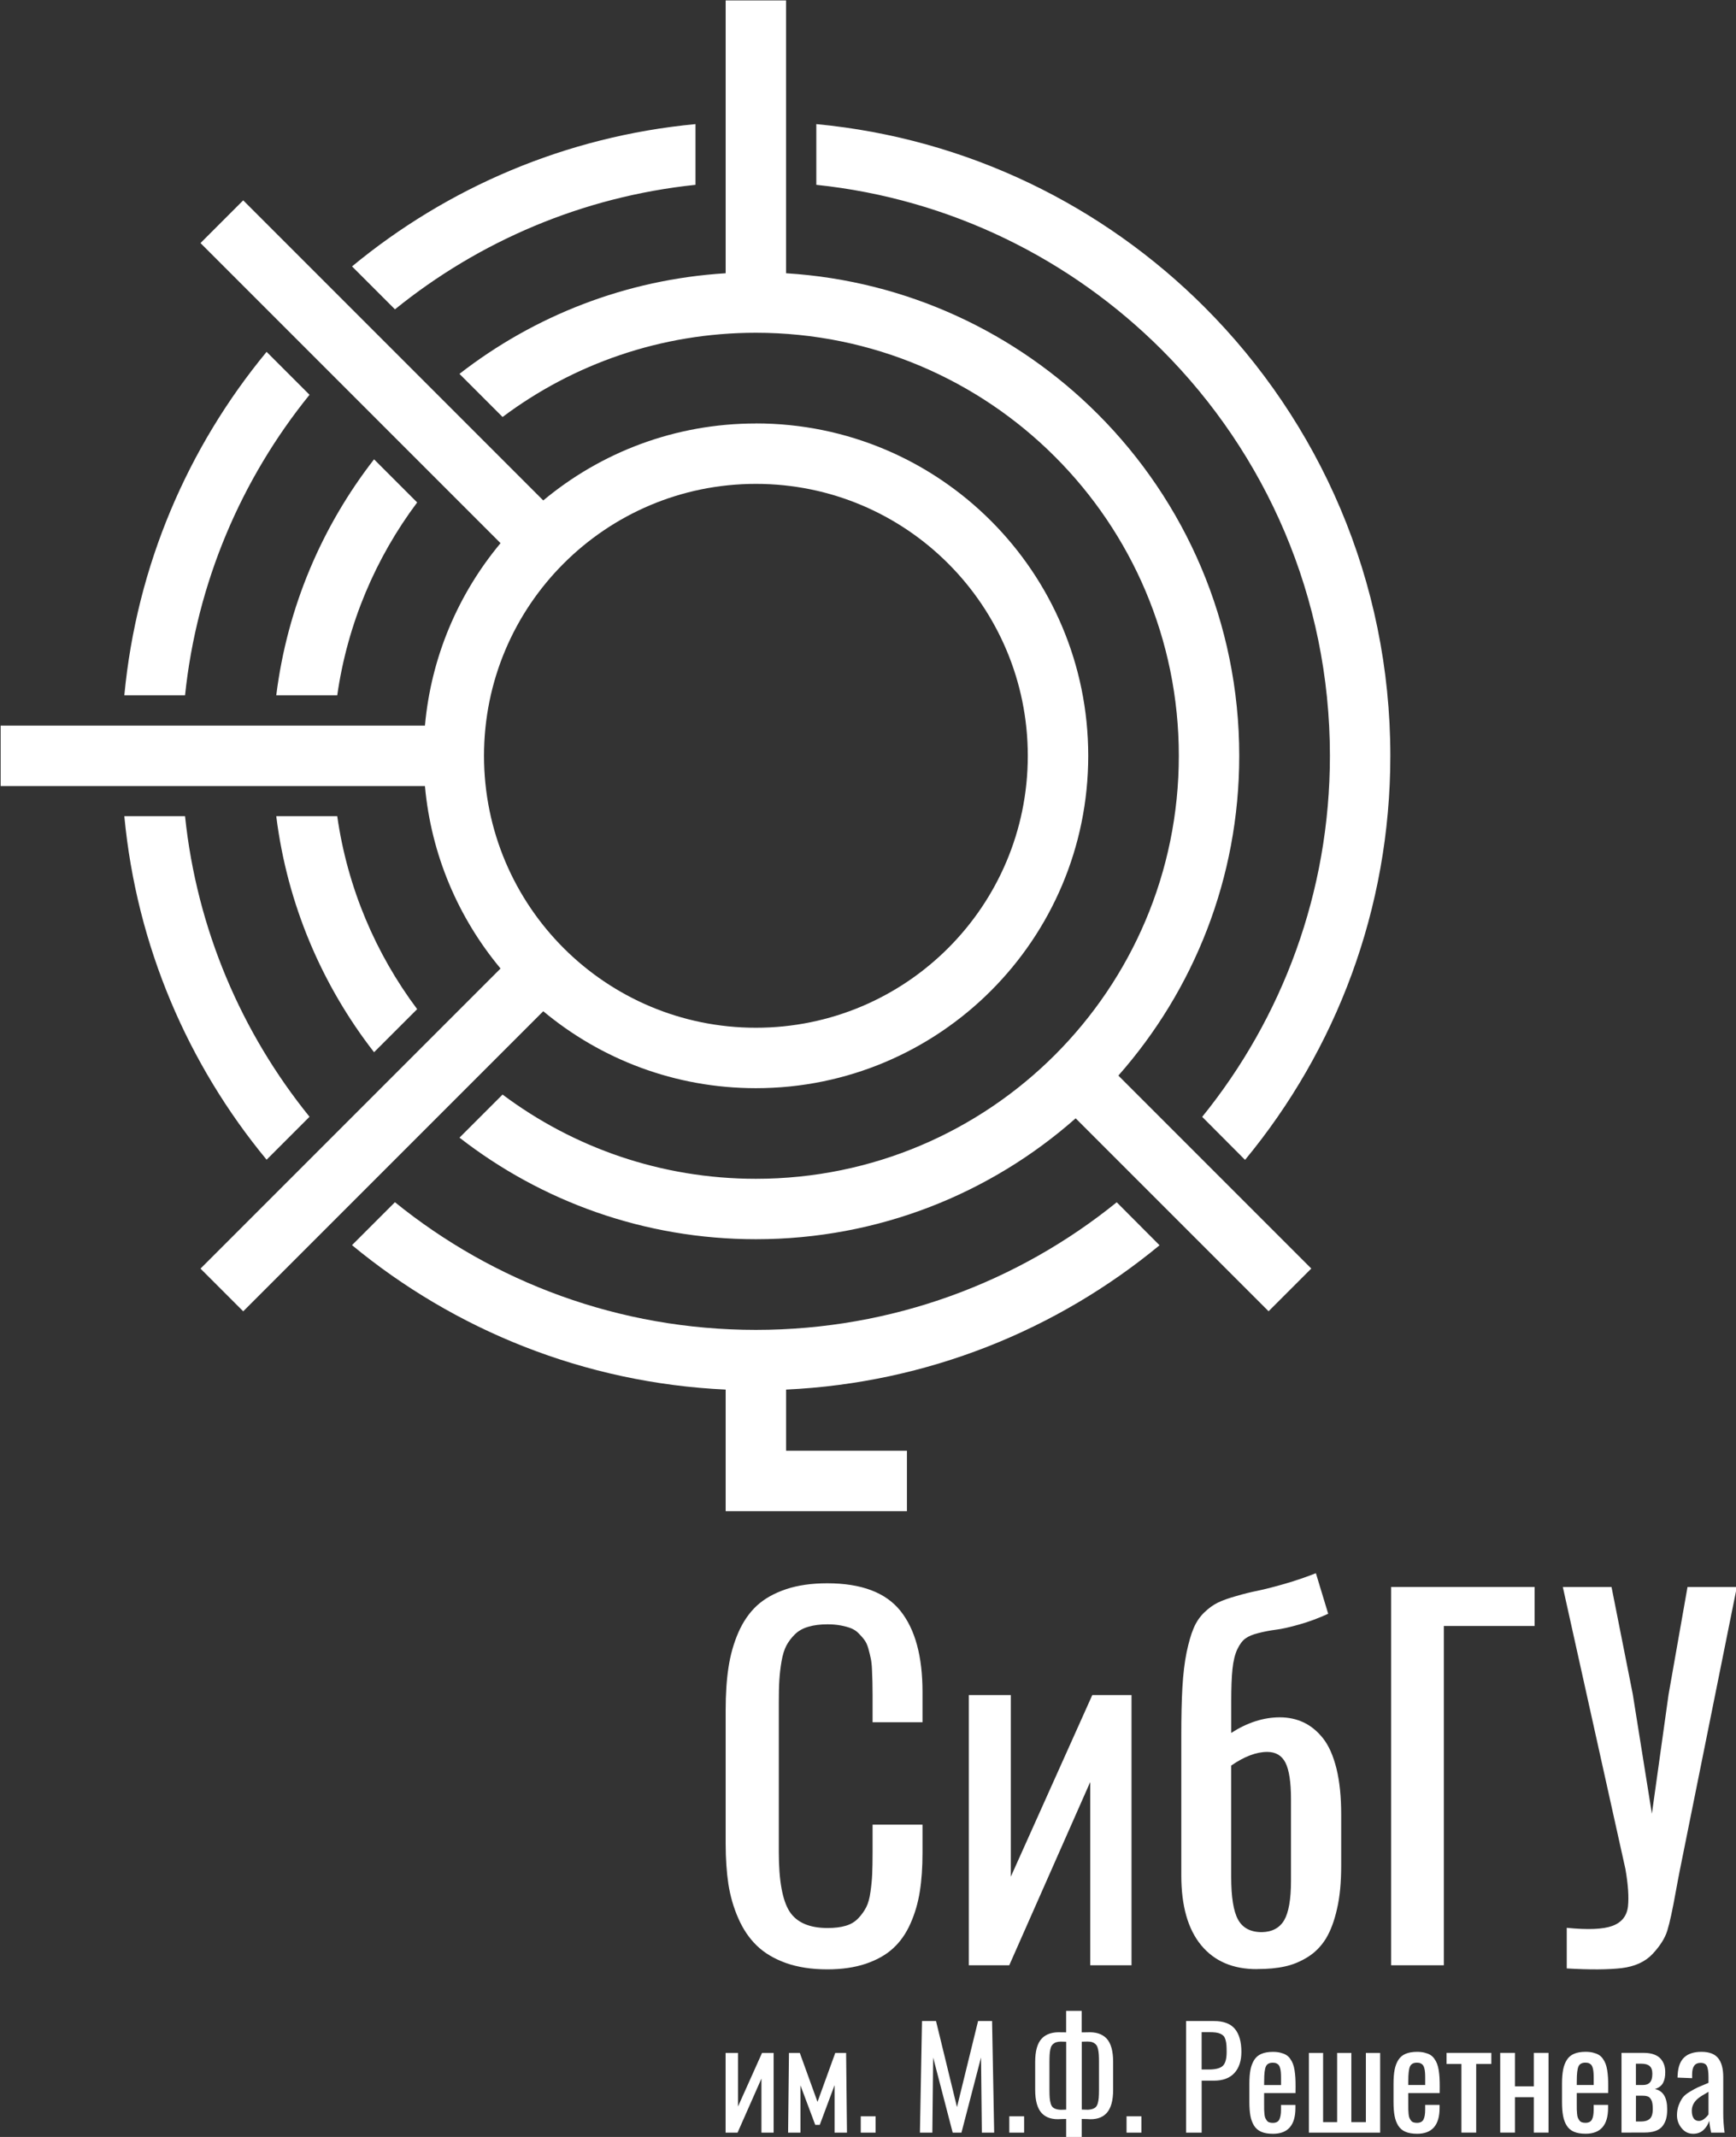 <?xml version="1.0" encoding="UTF-8" standalone="no"?>
<svg
   xmlns:dc="http://purl.org/dc/elements/1.1/"
   xmlns:cc="http://creativecommons.org/ns#"
   xmlns:rdf="http://www.w3.org/1999/02/22-rdf-syntax-ns#"
   xmlns:svg="http://www.w3.org/2000/svg"
   xmlns="http://www.w3.org/2000/svg"
   xmlns:sodipodi="http://sodipodi.sourceforge.net/DTD/sodipodi-0.dtd"
   xmlns:inkscape="http://www.inkscape.org/namespaces/inkscape"
   viewBox="0 0 200 246.154"
   id="svg13"
   height="246.154"
   width="200"
   version="1.1"
   sodipodi:docname="logo-white.svg"
   inkscape:version="0.92.3 (2405546, 2018-03-11)">
  <rect x="0" y="0" width="200" height="246.154" fill="#333333" stroke="none"/>
  <sodipodi:namedview
     pagecolor="#ffffff"
     bordercolor="#666666"
     borderopacity="1"
     objecttolerance="10"
     gridtolerance="10"
     guidetolerance="10"
     inkscape:pageopacity="0"
     inkscape:pageshadow="2"
     inkscape:window-width="1920"
     inkscape:window-height="992"
     id="namedview10"
     showgrid="false"
     inkscape:zoom="0.95875092"
     inkscape:cx="100"
     inkscape:cy="123.07681"
     inkscape:window-x="0"
     inkscape:window-y="26"
     inkscape:window-maximized="1"
     inkscape:current-layer="svg13" />
  <defs
     id="defs17" />
  <g
     transform="matrix(3.432,0,0,3.432,-623.04,-387.893)"
     id="Layer1000"
     style="fill:#ffffff">
    <path
       id="path4"
       style="fill:#ffffff;fill-rule:evenodd"
       d="m 209.306,179.121 c -0.526,0 -0.988,-0.073 -1.388,-0.214 -0.397,-0.144 -0.722,-0.337 -0.975,-0.583 -0.254,-0.246 -0.46,-0.549 -0.62,-0.915 -0.162,-0.366 -0.271,-0.75 -0.334,-1.152 -0.06,-0.403 -0.091,-0.855 -0.091,-1.357 v -4.486 c 0,-0.536 0.031,-1.014 0.096,-1.433 0.063,-0.418 0.175,-0.81 0.332,-1.171 0.16,-0.363 0.366,-0.661 0.62,-0.897 0.256,-0.235 0.583,-0.418 0.978,-0.551 0.395,-0.133 0.857,-0.199 1.383,-0.199 1.142,0 1.963,0.308 2.457,0.925 0.496,0.62 0.742,1.527 0.742,2.727 v 1.011 h -1.676 v -0.897 c 0,-0.193 -0.002,-0.345 -0.005,-0.454 -0.002,-0.11 -0.008,-0.246 -0.015,-0.411 -0.006,-0.162 -0.021,-0.29 -0.042,-0.382 -0.018,-0.094 -0.047,-0.201 -0.079,-0.324 -0.034,-0.12 -0.076,-0.217 -0.128,-0.285 -0.05,-0.071 -0.115,-0.144 -0.191,-0.222 -0.076,-0.081 -0.165,-0.139 -0.262,-0.178 -0.096,-0.037 -0.212,-0.07 -0.342,-0.094 -0.134,-0.026 -0.283,-0.039 -0.445,-0.039 -0.246,0 -0.46,0.026 -0.643,0.081 -0.186,0.052 -0.335,0.138 -0.452,0.251 -0.118,0.115 -0.215,0.243 -0.288,0.379 -0.073,0.139 -0.128,0.317 -0.165,0.534 -0.037,0.216 -0.06,0.426 -0.073,0.627 -0.013,0.201 -0.018,0.452 -0.018,0.748 v 5.024 c 0,0.954 0.121,1.618 0.359,1.992 0.24,0.371 0.666,0.557 1.28,0.557 0.233,0 0.437,-0.024 0.61,-0.076 0.17,-0.049 0.311,-0.136 0.421,-0.253 0.11,-0.115 0.196,-0.238 0.263,-0.366 0.066,-0.128 0.115,-0.301 0.144,-0.518 0.032,-0.217 0.05,-0.418 0.058,-0.601 0.008,-0.183 0.013,-0.423 0.013,-0.719 v -0.936 h 1.676 v 0.944 c 0,0.484 -0.029,0.917 -0.091,1.302 -0.06,0.382 -0.165,0.74 -0.314,1.074 -0.149,0.335 -0.342,0.612 -0.583,0.831 -0.238,0.22 -0.546,0.392 -0.917,0.518 -0.374,0.125 -0.805,0.188 -1.294,0.188 z m 4.755,-0.138 v -9.068 h 1.409 v 6.096 l 2.735,-6.096 h 1.317 v 9.068 h -1.386 v -6.151 l -2.718,6.151 z m 9.834,-1.111 c 0.345,-0.006 0.596,-0.139 0.75,-0.398 0.152,-0.261 0.23,-0.7 0.23,-1.317 v -2.75 c 0,-0.573 -0.063,-0.978 -0.185,-1.221 -0.123,-0.243 -0.327,-0.363 -0.612,-0.363 -0.363,0 -0.766,0.151 -1.21,0.458 v 3.738 c 0,0.674 0.076,1.152 0.23,1.432 0.154,0.279 0.418,0.421 0.797,0.421 z m -0.154,1.241 c -0.805,0.005 -1.433,-0.261 -1.879,-0.8 -0.447,-0.539 -0.669,-1.323 -0.669,-2.347 v -4.695 c 0,-0.622 0.011,-1.161 0.037,-1.613 0.026,-0.453 0.073,-0.844 0.141,-1.177 0.071,-0.332 0.146,-0.601 0.235,-0.808 0.086,-0.206 0.206,-0.384 0.358,-0.531 0.154,-0.149 0.308,-0.259 0.465,-0.334 0.154,-0.073 0.358,-0.147 0.61,-0.217 0.248,-0.073 0.491,-0.133 0.729,-0.18 0.238,-0.05 0.536,-0.126 0.897,-0.23 0.361,-0.105 0.709,-0.223 1.046,-0.356 l 0.413,1.361 c -0.327,0.15 -0.651,0.27 -0.975,0.361 -0.324,0.092 -0.586,0.151 -0.787,0.175 -0.199,0.026 -0.392,0.063 -0.58,0.112 -0.191,0.047 -0.335,0.107 -0.434,0.18 -0.1,0.07 -0.191,0.191 -0.272,0.358 -0.081,0.17 -0.136,0.392 -0.165,0.667 -0.029,0.277 -0.042,0.637 -0.042,1.087 v 1.059 c 0.541,-0.348 1.085,-0.523 1.631,-0.523 0.29,0 0.557,0.057 0.797,0.17 0.24,0.112 0.458,0.29 0.651,0.531 0.193,0.243 0.345,0.583 0.453,1.017 0.107,0.434 0.159,0.946 0.159,1.537 v 1.725 c 0,0.557 -0.044,1.038 -0.139,1.446 -0.092,0.41 -0.217,0.742 -0.374,1.001 -0.159,0.256 -0.361,0.463 -0.604,0.615 -0.246,0.154 -0.502,0.261 -0.771,0.319 -0.269,0.06 -0.578,0.088 -0.93,0.088 z m 4.496,-0.13 v -12.697 h 4.817 v 1.31 h -3.048 v 11.387 z m 5.895,0.106 v -1.362 c 0.712,0.071 1.221,0.05 1.532,-0.065 0.311,-0.115 0.486,-0.332 0.523,-0.651 0.034,-0.319 0.005,-0.74 -0.086,-1.26 l -2.101,-9.464 h 1.635 l 0.712,3.591 0.643,4.02 0.559,-3.997 0.637,-3.614 h 1.656 l -1.912,9.496 c -0.034,0.173 -0.081,0.413 -0.136,0.719 -0.112,0.628 -0.209,1.069 -0.287,1.32 -0.078,0.254 -0.243,0.512 -0.491,0.779 -0.246,0.264 -0.594,0.423 -1.038,0.478 -0.444,0.052 -1.058,0.058 -1.845,0.011 z m -28.236,5.513 v -2.676 h 0.416 v 1.799 l 0.807,-1.799 h 0.389 v 2.676 h -0.409 v -1.815 l -0.802,1.815 z m 2.098,0 0.029,-2.676 h 0.364 l 0.594,1.643 0.596,-1.643 h 0.364 l 0.029,2.676 h -0.416 v -1.595 l -0.497,1.333 h -0.152 l -0.497,-1.327 v 1.589 z m 2.439,0 v -0.549 h 0.498 v 0.549 z m 1.986,0 0.07,-3.747 h 0.47 l 0.704,2.889 0.708,-2.889 h 0.47 l 0.07,3.747 h -0.413 l -0.028,-2.524 -0.657,2.524 h -0.294 l -0.656,-2.523 -0.027,2.523 z m 3,0 v -0.549 h 0.498 v 0.549 z m 2.527,-0.771 c 0.087,0.005 0.16,9e-4 0.217,-0.012 0.057,-0.012 0.104,-0.032 0.14,-0.059 0.036,-0.027 0.063,-0.07 0.082,-0.129 0.018,-0.059 0.03,-0.123 0.036,-0.192 0.006,-0.069 0.009,-0.162 0.009,-0.278 v -0.936 c 0,-0.096 -0.002,-0.176 -0.006,-0.238 -0.004,-0.062 -0.012,-0.123 -0.024,-0.18 -0.012,-0.057 -0.029,-0.101 -0.049,-0.133 -0.021,-0.031 -0.05,-0.057 -0.087,-0.08 -0.037,-0.023 -0.081,-0.038 -0.132,-0.044 -0.052,-0.006 -0.114,-0.008 -0.188,-0.003 -0.001,0 -0.017,0 -0.045,5e-4 -0.029,9e-4 -0.045,0.002 -0.047,0.002 v 2.278 c 0.002,0 0.018,0 0.048,9e-4 0.03,6e-4 0.046,0.001 0.047,0.001 z m -0.697,0 c 0.002,0 0.015,-8e-4 0.039,-0.001 0.024,-9e-4 0.038,-9e-4 0.041,-9e-4 v -2.278 c -0.003,0 -0.016,-8e-4 -0.04,-0.002 -0.023,-5e-4 -0.036,-5e-4 -0.037,-5e-4 -0.074,-0.005 -0.137,-0.003 -0.187,0.003 -0.051,0.007 -0.096,0.021 -0.132,0.044 -0.037,0.022 -0.066,0.049 -0.087,0.08 -0.022,0.032 -0.038,0.075 -0.05,0.133 -0.012,0.057 -0.02,0.117 -0.023,0.18 -0.004,0.062 -0.006,0.142 -0.006,0.238 v 0.936 c 0,0.116 0.003,0.208 0.009,0.278 0.006,0.07 0.018,0.134 0.036,0.192 0.018,0.059 0.045,0.102 0.081,0.129 0.036,0.027 0.083,0.047 0.14,0.059 0.057,0.013 0.13,0.016 0.217,0.012 z m 0.079,0.936 v -0.626 c -0.003,0 -0.031,8e-4 -0.083,0.002 -0.052,0.001 -0.079,0.002 -0.08,0.002 -0.289,0.025 -0.508,-0.04 -0.656,-0.197 -0.147,-0.157 -0.221,-0.419 -0.221,-0.786 v -0.936 c 0,-0.366 0.074,-0.627 0.221,-0.783 0.148,-0.156 0.37,-0.226 0.665,-0.209 h 0.074 c 0.05,0.001 0.076,0.002 0.079,0.002 v -0.722 h 0.522 v 0.722 c 0.002,0 0.032,-9e-4 0.088,-0.001 0.056,-8e-4 0.085,-8e-4 0.088,-8e-4 0.292,-0.018 0.512,0.051 0.659,0.207 0.147,0.156 0.221,0.418 0.221,0.785 v 0.936 c 0,0.366 -0.074,0.628 -0.222,0.786 -0.147,0.158 -0.366,0.224 -0.657,0.197 -0.001,0 -0.031,-9e-4 -0.087,-0.002 -0.056,-0.002 -0.086,-0.002 -0.089,-0.002 v 0.626 z m 2.027,-0.165 v -0.549 h 0.498 v 0.549 z m 2.521,-2.12 h 0.237 c 0.229,0 0.387,-0.041 0.473,-0.122 0.086,-0.082 0.129,-0.237 0.129,-0.468 0,-0.095 -0.002,-0.173 -0.007,-0.234 -0.005,-0.061 -0.014,-0.119 -0.031,-0.173 -0.016,-0.054 -0.036,-0.096 -0.062,-0.126 -0.026,-0.029 -0.062,-0.054 -0.107,-0.076 -0.046,-0.021 -0.1,-0.035 -0.161,-0.043 -0.061,-0.008 -0.137,-0.011 -0.227,-0.011 h -0.244 z m -0.522,2.12 v -3.747 h 0.929 c 0.325,0 0.561,0.087 0.708,0.263 0.146,0.175 0.219,0.433 0.219,0.772 0,0.305 -0.079,0.541 -0.236,0.712 -0.157,0.17 -0.387,0.255 -0.688,0.255 h -0.409 v 1.745 z m 2.619,-1.598 h 0.568 v -0.242 c 0,-0.071 -0.002,-0.13 -0.006,-0.178 -0.003,-0.049 -0.011,-0.095 -0.022,-0.14 -0.011,-0.045 -0.027,-0.08 -0.046,-0.107 -0.019,-0.025 -0.046,-0.045 -0.08,-0.061 -0.034,-0.015 -0.075,-0.022 -0.123,-0.022 -0.117,0 -0.195,0.043 -0.232,0.127 -0.038,0.084 -0.057,0.244 -0.057,0.479 z m 0.296,1.636 c -0.156,0 -0.287,-0.022 -0.391,-0.067 -0.103,-0.044 -0.184,-0.113 -0.243,-0.207 -0.058,-0.094 -0.099,-0.204 -0.122,-0.33 -0.023,-0.126 -0.035,-0.281 -0.035,-0.464 v -0.613 c 0,-0.185 0.012,-0.342 0.037,-0.469 0.025,-0.127 0.067,-0.237 0.126,-0.33 0.058,-0.092 0.139,-0.16 0.243,-0.204 0.103,-0.043 0.231,-0.066 0.383,-0.066 0.095,0 0.18,0.009 0.253,0.028 0.074,0.018 0.138,0.042 0.191,0.074 0.053,0.032 0.099,0.074 0.136,0.128 0.038,0.053 0.069,0.109 0.092,0.169 0.023,0.06 0.042,0.132 0.056,0.217 0.013,0.085 0.022,0.17 0.027,0.254 0.005,0.085 0.007,0.183 0.007,0.296 l -0.002,0.217 h -1.054 v 0.357 c 0,0.006 0,0.016 0,0.029 0,0.076 9e-4,0.131 0.001,0.168 9e-4,0.036 0.004,0.083 0.009,0.141 0.005,0.058 0.014,0.102 0.025,0.13 0.012,0.028 0.029,0.059 0.05,0.09 0.021,0.032 0.048,0.054 0.083,0.066 0.034,0.013 0.075,0.019 0.123,0.019 0.107,0 0.18,-0.036 0.218,-0.109 0.038,-0.073 0.058,-0.184 0.058,-0.331 v -0.163 h 0.484 v 0.104 c 0,0.577 -0.252,0.866 -0.755,0.866 z m 1.207,-0.039 v -2.676 h 0.477 v 2.324 h 0.471 v -2.324 h 0.477 v 2.324 h 0.488 v -2.324 h 0.479 v 2.676 z m 3.336,-1.598 h 0.568 v -0.242 c 0,-0.071 -0.002,-0.13 -0.006,-0.178 -0.003,-0.049 -0.011,-0.095 -0.022,-0.14 -0.011,-0.045 -0.027,-0.08 -0.046,-0.107 -0.019,-0.025 -0.046,-0.045 -0.08,-0.061 -0.034,-0.015 -0.075,-0.022 -0.123,-0.022 -0.117,0 -0.195,0.043 -0.233,0.127 -0.038,0.084 -0.057,0.244 -0.057,0.479 z m 0.296,1.636 c -0.157,0 -0.287,-0.022 -0.391,-0.067 -0.103,-0.044 -0.184,-0.113 -0.243,-0.207 -0.058,-0.094 -0.099,-0.204 -0.122,-0.33 -0.023,-0.126 -0.035,-0.281 -0.035,-0.464 v -0.613 c 0,-0.185 0.013,-0.342 0.037,-0.469 0.025,-0.127 0.067,-0.237 0.126,-0.33 0.058,-0.092 0.14,-0.16 0.243,-0.204 0.103,-0.043 0.231,-0.066 0.383,-0.066 0.095,0 0.18,0.009 0.253,0.028 0.074,0.018 0.138,0.042 0.191,0.074 0.053,0.032 0.099,0.074 0.136,0.128 0.038,0.053 0.069,0.109 0.092,0.169 0.023,0.06 0.042,0.132 0.056,0.217 0.013,0.085 0.022,0.17 0.027,0.254 0.005,0.085 0.007,0.183 0.007,0.296 l -0.002,0.217 h -1.054 v 0.357 c 0,0.006 0,0.016 0,0.029 0,0.076 9e-4,0.131 0.001,0.168 8e-4,0.036 0.004,0.083 0.009,0.141 0.005,0.058 0.014,0.102 0.025,0.13 0.012,0.028 0.029,0.059 0.05,0.09 0.021,0.032 0.049,0.054 0.083,0.066 0.034,0.013 0.075,0.019 0.123,0.019 0.107,0 0.18,-0.036 0.218,-0.109 0.039,-0.073 0.058,-0.184 0.058,-0.331 v -0.163 h 0.484 v 0.104 c 0,0.577 -0.252,0.866 -0.755,0.866 z m 1.488,-0.039 v -2.305 h -0.499 v -0.371 h 1.503 v 0.371 h -0.508 v 2.305 z m 1.302,0 v -2.676 h 0.495 v 1.123 h 0.633 v -1.123 h 0.495 v 2.676 h -0.495 v -1.189 h -0.633 v 1.189 z m 2.57,-1.598 h 0.568 v -0.242 c 0,-0.071 -0.002,-0.13 -0.006,-0.178 -0.003,-0.049 -0.011,-0.095 -0.022,-0.14 -0.011,-0.045 -0.027,-0.08 -0.046,-0.107 -0.019,-0.025 -0.046,-0.045 -0.08,-0.061 -0.034,-0.015 -0.075,-0.022 -0.123,-0.022 -0.117,0 -0.195,0.043 -0.233,0.127 -0.038,0.084 -0.057,0.244 -0.057,0.479 z m 0.296,1.636 c -0.157,0 -0.287,-0.022 -0.391,-0.067 -0.103,-0.044 -0.184,-0.113 -0.243,-0.207 -0.058,-0.094 -0.099,-0.204 -0.122,-0.33 -0.023,-0.126 -0.035,-0.281 -0.035,-0.464 v -0.613 c 0,-0.185 0.013,-0.342 0.037,-0.469 0.025,-0.127 0.067,-0.237 0.126,-0.33 0.058,-0.092 0.14,-0.16 0.243,-0.204 0.103,-0.043 0.231,-0.066 0.383,-0.066 0.095,0 0.18,0.009 0.253,0.028 0.074,0.018 0.138,0.042 0.191,0.074 0.053,0.032 0.099,0.074 0.136,0.128 0.038,0.053 0.069,0.109 0.092,0.169 0.023,0.06 0.042,0.132 0.056,0.217 0.013,0.085 0.022,0.17 0.027,0.254 0.005,0.085 0.007,0.183 0.007,0.296 l -0.002,0.217 h -1.054 v 0.357 c 0,0.006 0,0.016 0,0.029 0,0.076 8e-4,0.131 0.001,0.168 8e-4,0.036 0.004,0.083 0.009,0.141 0.005,0.058 0.014,0.102 0.025,0.13 0.012,0.028 0.029,0.059 0.05,0.09 0.021,0.032 0.049,0.054 0.083,0.066 0.034,0.013 0.075,0.019 0.123,0.019 0.107,0 0.18,-0.036 0.218,-0.109 0.039,-0.073 0.058,-0.184 0.058,-0.331 v -0.163 h 0.484 v 0.104 c 0,0.577 -0.252,0.866 -0.755,0.866 z m 1.69,-1.636 h 0.242 c 0.101,0 0.177,-0.029 0.23,-0.089 0.053,-0.058 0.079,-0.155 0.079,-0.289 0,-0.122 -0.031,-0.208 -0.092,-0.259 -0.061,-0.052 -0.15,-0.077 -0.268,-0.077 h -0.192 z m 0,1.225 h 0.177 c 0.124,0 0.219,-0.03 0.287,-0.089 0.068,-0.059 0.102,-0.171 0.102,-0.333 0,-0.068 -0.004,-0.127 -0.012,-0.177 -0.008,-0.051 -0.02,-0.092 -0.037,-0.123 -0.018,-0.032 -0.036,-0.058 -0.055,-0.078 -0.018,-0.02 -0.044,-0.035 -0.075,-0.044 -0.032,-0.009 -0.06,-0.015 -0.087,-0.018 -0.026,-0.002 -0.059,-0.004 -0.1,-0.004 h -0.199 z m -0.484,0.373 v -2.676 h 0.748 c 0.131,0 0.244,0.018 0.34,0.052 0.096,0.035 0.17,0.083 0.224,0.143 0.053,0.061 0.093,0.128 0.117,0.2 0.025,0.073 0.039,0.154 0.039,0.243 0.003,0.146 -0.021,0.268 -0.072,0.367 -0.052,0.099 -0.143,0.169 -0.276,0.209 0.276,0.056 0.414,0.283 0.414,0.68 0,0.123 -0.012,0.231 -0.036,0.321 -0.025,0.09 -0.065,0.171 -0.121,0.243 -0.056,0.072 -0.135,0.126 -0.236,0.162 -0.101,0.036 -0.224,0.054 -0.369,0.054 z m 2.597,-0.391 c 0.063,0 0.126,-0.025 0.186,-0.075 0.061,-0.049 0.107,-0.098 0.137,-0.146 v -0.757 c -0.173,0.098 -0.288,0.17 -0.343,0.217 -0.145,0.117 -0.217,0.257 -0.217,0.418 0,0.108 0.02,0.193 0.061,0.253 0.04,0.06 0.1,0.09 0.176,0.09 z m -0.197,0.43 c -0.152,0 -0.28,-0.063 -0.383,-0.189 -0.103,-0.126 -0.155,-0.27 -0.155,-0.433 0,-0.126 0.021,-0.241 0.062,-0.345 0.041,-0.103 0.085,-0.186 0.132,-0.249 0.047,-0.063 0.128,-0.13 0.243,-0.198 0.115,-0.069 0.204,-0.117 0.268,-0.146 0.063,-0.029 0.174,-0.075 0.333,-0.14 0.009,-0.005 0.016,-0.008 0.02,-0.009 v -0.192 c 0,-0.173 -0.018,-0.296 -0.053,-0.37 -0.035,-0.073 -0.107,-0.109 -0.215,-0.109 -0.187,0 -0.281,0.127 -0.281,0.38 v 0.134 l -0.491,-0.019 c 0,-0.027 0.002,-0.06 0.005,-0.099 0.015,-0.267 0.09,-0.461 0.224,-0.583 0.134,-0.122 0.326,-0.183 0.576,-0.183 0.258,0 0.445,0.071 0.558,0.211 0.115,0.141 0.172,0.353 0.172,0.637 v 1.223 c 0,0.202 0.015,0.416 0.045,0.642 h -0.452 c -0.031,-0.149 -0.053,-0.281 -0.065,-0.396 -0.037,0.121 -0.102,0.223 -0.193,0.308 -0.091,0.084 -0.208,0.126 -0.349,0.126 z" />
    <path
       id="path6"
       style="fill:#ffffff;fill-rule:evenodd"
       d="m 207.927,159.662 v 2.052 h 4.056 v 2.028 h -6.085 v -4.08 c -4.755,-0.223 -9.103,-2.006 -12.543,-4.848 l 1.441,-1.441 c 3.31,2.68 7.525,4.285 12.116,4.285 4.589,0 8.804,-1.605 12.113,-4.283 l 1.438,1.443 c -3.439,2.84 -7.784,4.621 -12.537,4.844 z m 13.967,-9.154 c 2.681,-3.31 4.288,-7.527 4.288,-12.119 0,-5.321 -2.157,-10.138 -5.644,-13.625 -3.038,-3.038 -7.086,-5.066 -11.597,-5.538 v -2.038 c 5.071,0.479 9.626,2.736 13.031,6.142 3.854,3.854 6.238,9.178 6.238,15.059 0,5.153 -1.831,9.879 -4.877,13.563 z m -17.009,-31.282 c -3.8,0.398 -7.272,1.899 -10.088,4.179 l -1.441,-1.441 c 3.194,-2.639 7.17,-4.364 11.529,-4.776 z m -14.397,32.72 c -2.639,-3.194 -4.364,-7.17 -4.776,-11.529 h 2.038 c 0.398,3.8 1.899,7.272 4.179,10.088 z m -4.776,-15.585 c 0.412,-4.359 2.137,-8.335 4.776,-11.529 l 1.441,1.441 c -2.28,2.816 -3.781,6.287 -4.179,10.088 z" />
    <path
       id="path8"
       style="fill:#ffffff;fill-rule:evenodd"
       d="m 219.081,149.123 c 2.159,2.159 4.317,4.317 6.476,6.476 l -1.434,1.434 c -2.159,-2.159 -4.317,-4.317 -6.476,-6.476 -2.86,2.525 -6.618,4.058 -10.734,4.058 -3.75,0 -7.202,-1.273 -9.95,-3.409 l 1.446,-1.446 c 2.37,1.775 5.314,2.827 8.503,2.827 3.921,0 7.47,-1.59 10.039,-4.158 2.569,-2.569 4.159,-6.119 4.159,-10.04 0,-3.921 -1.589,-7.47 -4.159,-10.039 -2.569,-2.569 -6.119,-4.159 -10.039,-4.159 -3.189,0 -6.133,1.052 -8.503,2.827 l -1.447,-1.447 c 2.498,-1.942 5.579,-3.17 8.936,-3.377 0,-3.053 0,-6.106 0,-9.158 h 2.028 c 0,3.053 3e-4,6.105 3e-4,9.158 4.077,0.252 7.746,2.009 10.459,4.722 2.936,2.936 4.753,6.993 4.753,11.473 0,4.116 -1.533,7.873 -4.058,10.734 z m -24.986,-0.784 c -1.745,-2.244 -2.913,-4.959 -3.283,-7.922 h 2.047 c 0.344,2.406 1.291,4.617 2.683,6.476 z m -3.283,-11.978 c 0.369,-2.963 1.538,-5.678 3.283,-7.922 l 1.447,1.447 c -1.392,1.858 -2.339,4.069 -2.683,6.475 z" />
    <path
       id="path10"
       style="fill:#ffffff;fill-rule:evenodd"
       d="m 206.913,127.234 c 3.08,0 5.869,1.249 7.888,3.268 2.018,2.018 3.268,4.808 3.268,7.888 0,3.08 -1.249,5.869 -3.268,7.888 -2.018,2.018 -4.808,3.268 -7.888,3.268 -2.715,0 -5.204,-0.971 -7.138,-2.583 l -10.072,10.072 -1.434,-1.434 10.072,-10.072 c -1.41,-1.691 -2.329,-3.805 -2.538,-6.124 h -14.243 v -2.028 h 14.243 c 0.209,-2.319 1.128,-4.433 2.538,-6.124 l -10.072,-10.072 1.434,-1.434 10.072,10.072 c 1.934,-1.613 4.423,-2.583 7.138,-2.583 z m 6.454,4.702 c -1.651,-1.652 -3.933,-2.673 -6.454,-2.673 -2.521,0 -4.803,1.022 -6.454,2.673 -1.652,1.651 -2.673,3.933 -2.673,6.454 0,2.521 1.022,4.803 2.673,6.454 1.651,1.651 3.934,2.673 6.454,2.673 2.52,0 4.803,-1.022 6.454,-2.673 1.651,-1.651 2.673,-3.934 2.673,-6.454 0,-2.52 -1.022,-4.803 -2.673,-6.454 z" />
  </g>
</svg>
